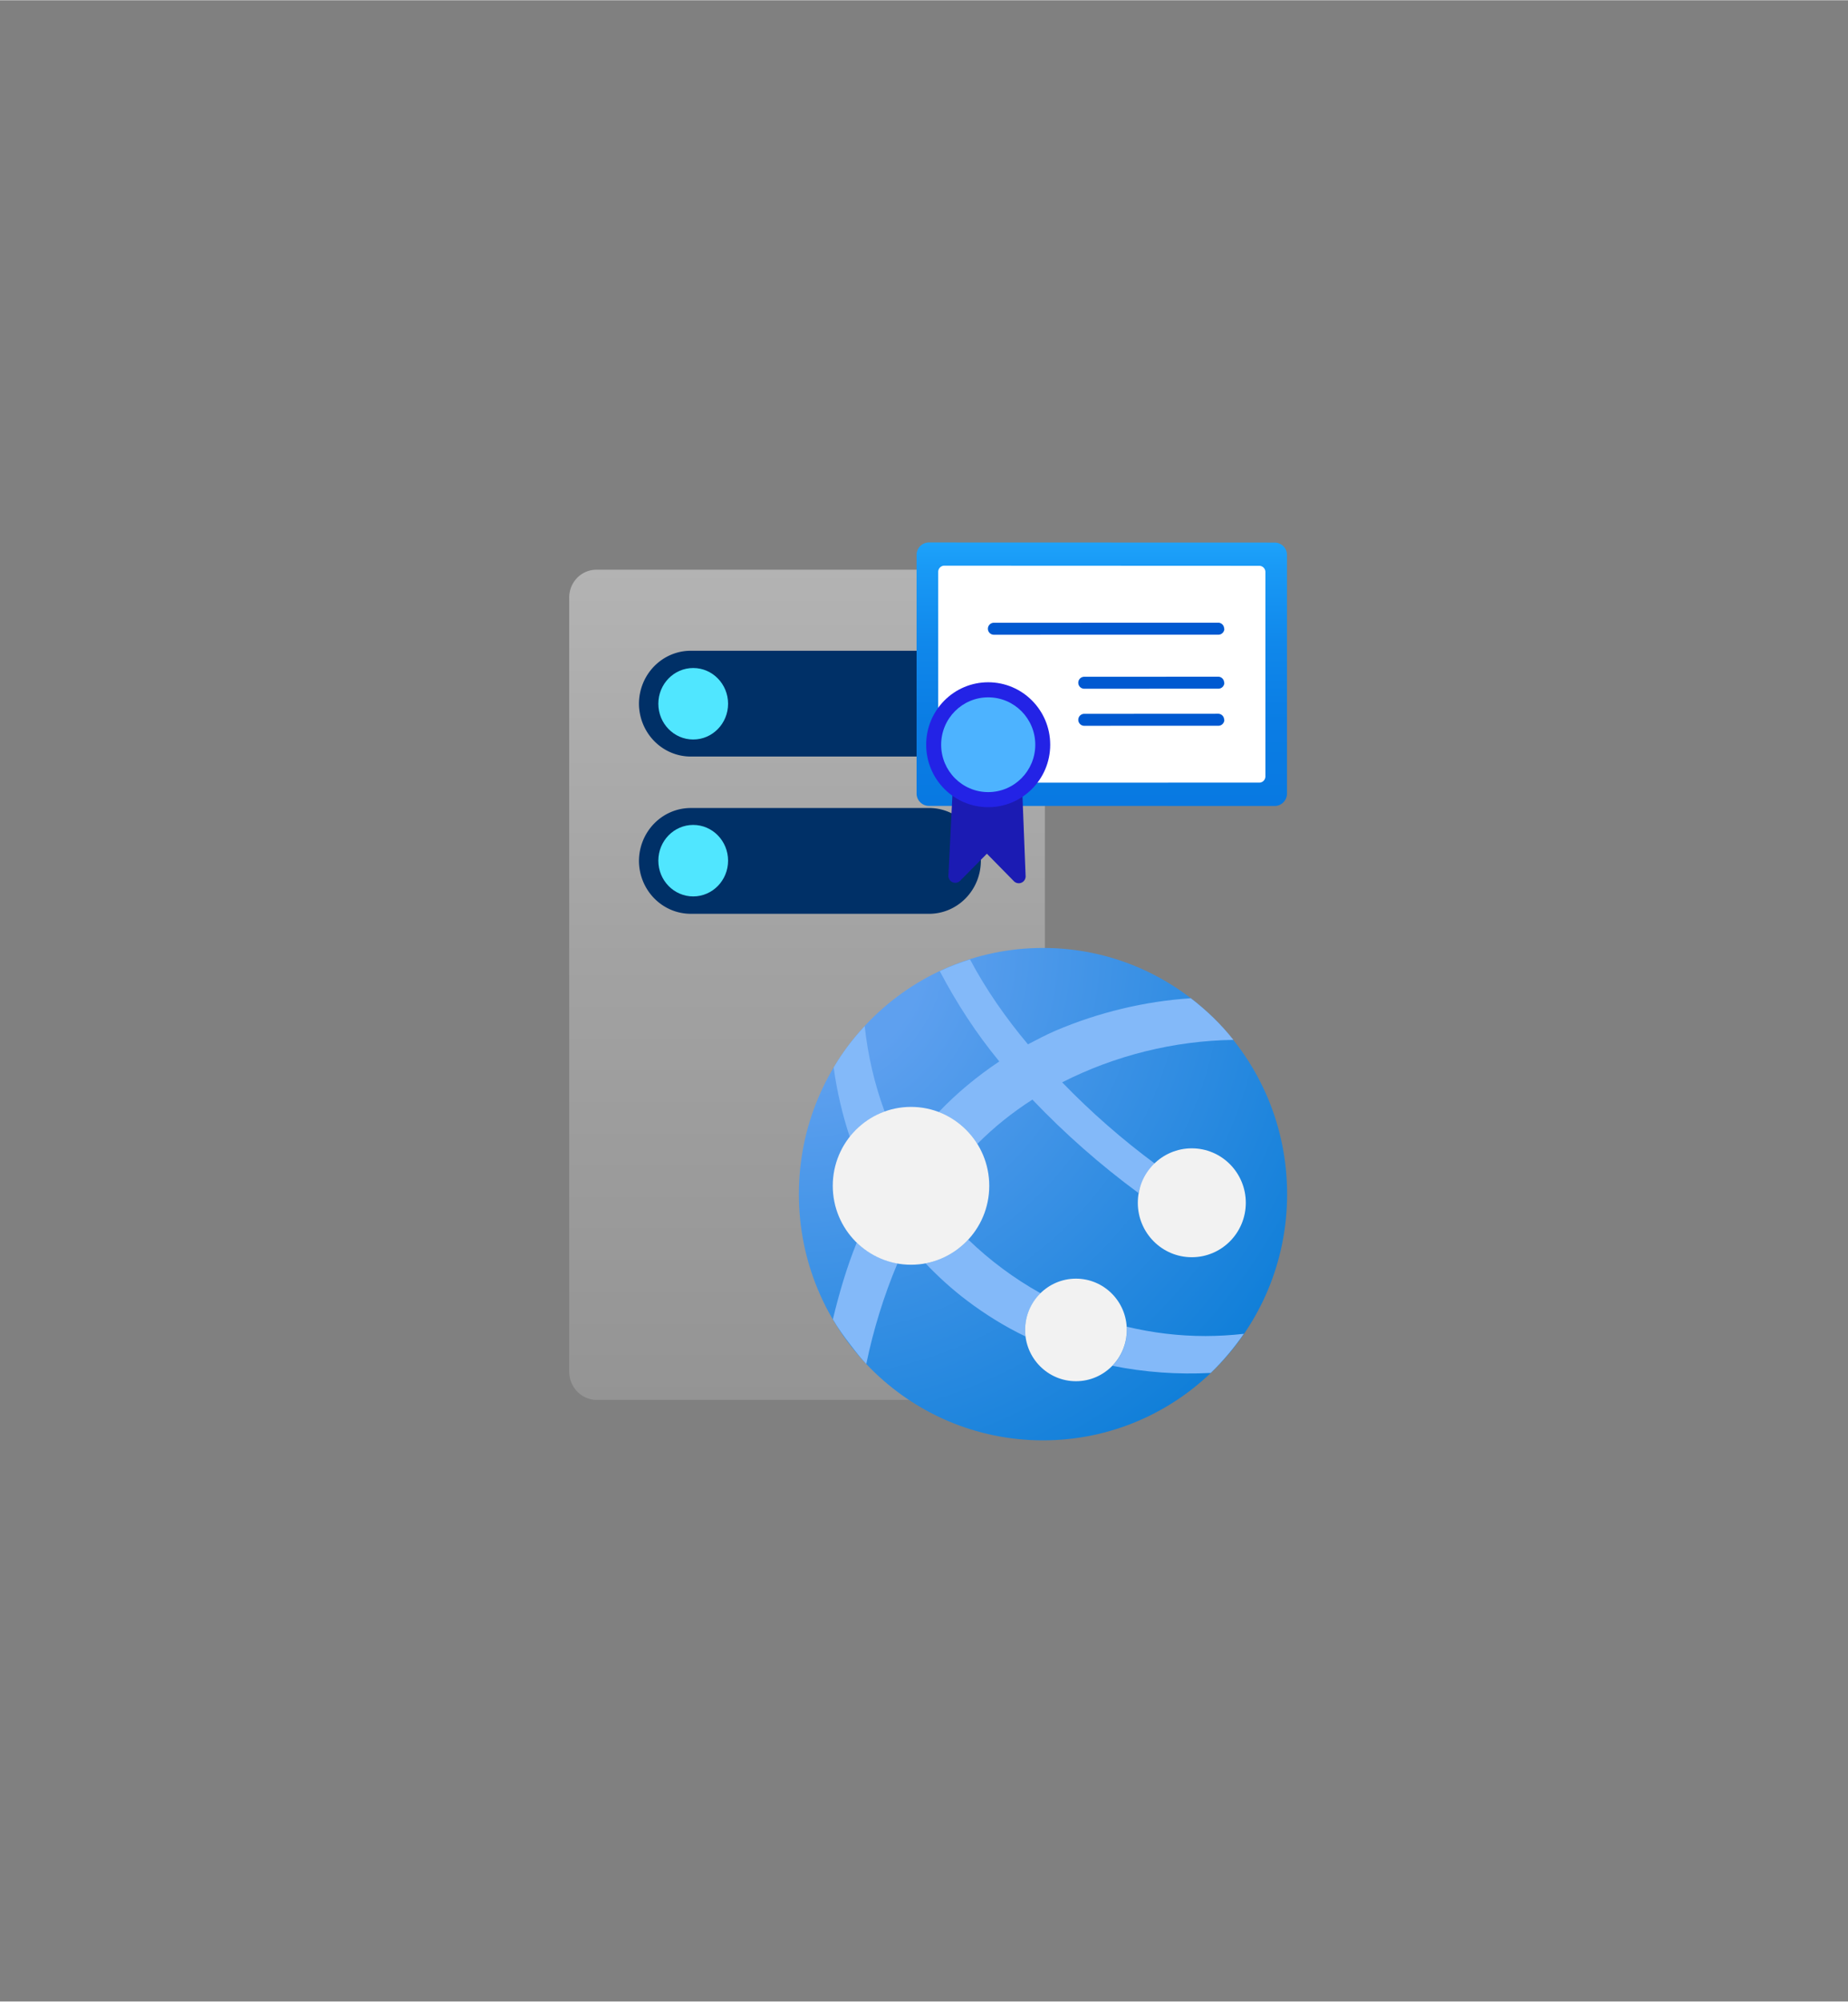 <?xml version="1.0" encoding="UTF-8" standalone="no"?>
<!DOCTYPE svg PUBLIC "-//W3C//DTD SVG 1.1//EN" "http://www.w3.org/Graphics/SVG/1.1/DTD/svg11.dtd">
<!-- Generated by Microsoft Visio, SVG Export Certificatation Authority Enrollment Web Service.svg Page-1 -->
<svg xmlns="http://www.w3.org/2000/svg" xmlns:xlink="http://www.w3.org/1999/xlink" xmlns:ev="http://www.w3.org/2001/xml-events"
		width="1.621in" height="1.755in" viewBox="0 0 116.747 126.366" xml:space="preserve" color-interpolation-filters="sRGB"
		class="st13">
	<rect x="0" y="0" width="116.747" height="126.366" fill="#808080" stroke="none"/>
	<style type="text/css">
	<![CDATA[
		.st1 {fill:url(#grad0-11);stroke:none;stroke-linecap:butt;stroke-width:35.959}
		.st2 {fill:#003067;stroke:none;stroke-linecap:butt;stroke-width:35.959}
		.st3 {fill:#50e6ff;stroke:none;stroke-linecap:butt;stroke-width:35.959}
		.st4 {fill:url(#grad0-29);stroke:none;stroke-linecap:butt;stroke-width:34}
		.st5 {fill:#ffffff;stroke:none;stroke-linecap:butt;stroke-width:34}
		.st6 {fill:#0059d1;stroke:none;stroke-linecap:butt;stroke-width:34}
		.st7 {fill:#1b1bb3;stroke:none;stroke-linecap:butt;stroke-width:34}
		.st8 {fill:#2323e6;stroke:none;stroke-linecap:butt;stroke-width:34}
		.st9 {fill:#4db3ff;stroke:none;stroke-linecap:butt;stroke-width:34}
		.st10 {fill:url(#grad7-52);stroke:none;stroke-linecap:butt;stroke-width:35.433}
		.st11 {fill:#83b9f9;stroke:none;stroke-linecap:butt;stroke-width:35.433}
		.st12 {fill:#f2f2f2;stroke:none;stroke-linecap:butt;stroke-width:35.433}
		.st13 {fill:none;fill-rule:evenodd;font-size:12px;overflow:visible;stroke-linecap:square;stroke-miterlimit:3}
	]]>
	</style>

	<defs id="Patterns_And_Gradients">
		<linearGradient id="grad0-11" x1="0" y1="0" x2="1" y2="0" gradientTransform="rotate(-90 0.5 0.5)">
			<stop offset="0" stop-color="#949494" stop-opacity="1"/>
			<stop offset="0.53" stop-color="#a2a2a2" stop-opacity="1"/>
			<stop offset="1" stop-color="#b3b3b3" stop-opacity="1"/>
		</linearGradient>
		<linearGradient id="grad0-29" x1="0" y1="0" x2="1" y2="0" gradientTransform="rotate(-90 0.5 0.5)">
			<stop offset="0" stop-color="#0879e2" stop-opacity="1"/>
			<stop offset="0.325" stop-color="#0a7de4" stop-opacity="1"/>
			<stop offset="0.62" stop-color="#1088eb" stop-opacity="1"/>
			<stop offset="0.91" stop-color="#199af6" stop-opacity="1"/>
			<stop offset="1" stop-color="#1da2fa" stop-opacity="1"/>
		</linearGradient>
		<radialGradient id="grad7-52" cx="0" cy="0" r="1.4">
			<stop offset="0.185" stop-color="#5ea0ef" stop-opacity="1"/>
			<stop offset="1" stop-color="#0078d4" stop-opacity="1"/>
		</radialGradient>
	</defs>
	<g>
		<title>Page-1</title>
		<g id="group12234-1" transform="translate(35.96,-35.433)">
			<title>Certificatation Authority Enrollment Web Service.12234</title>
			<g id="group12235-2">
				<title>Page-1</title>
				<g id="group12236-3">
					<title>Sheet.12236</title>
					<g id="group12237-4" transform="translate(-2.23821E-13,-2.558)">
						<title>Sheet.12237</title>
						<g id="group12238-5">
							<title>Icon-databases-136.149</title>
							<g id="group12239-6">
								<title>path4-5</title>
								<g id="group12240-7">
									<title>Sheet.12240</title>
									<g id="shape12241-8">
										<title>Sheet.12241</title>
										<path d="M30.05 124.58 A1.818 1.775 90 0 1 28.31 126.37 L1.74 126.37 A1.787 1.744
													 90 0 1 0 124.58 L0 75.74 A1.756 1.714 90 0 1 1.74 73.95 L28.31 73.95 A1.787
													 1.744 90 0 1 30.05 75.74 L30.05 124.58 Z" class="st1"/>
									</g>
								</g>
							</g>
							<g id="group12242-12" transform="translate(4.406,-30.694)">
								<title>path6-7</title>
								<g id="group12243-13">
									<title>Sheet.12243</title>
									<g id="shape12244-14">
										<title>Sheet.12244</title>
										<path d="M0 123.02 A3.355 3.274 90 0 1 3.25 119.69 L18.24 119.69 A3.355 3.274 90
													 0 1 21.6 123.02 A3.355 3.274 90 0 1 18.24 126.37 L3.25 126.37 A3.355 3.274
													 90 0 1 -0 123.02 ZM0 113.11 A3.355 3.274 90 0 1 3.25 109.76 L18.24 109.76
													 A3.355 3.274 90 0 1 21.6 113.11 A3.355 3.274 90 0 1 18.24 116.44 L3.25
													 116.44 A3.355 3.274 90 0 1 -0 113.11 Z" class="st2"/>
									</g>
								</g>
							</g>
							<g id="group12245-16" transform="translate(5.63,-41.696)">
								<title>circle8-5</title>
								<g id="group12246-17">
									<title>Sheet.12246</title>
									<g id="shape12247-18">
										<title>Sheet.12247</title>
										<ellipse cx="2.203" cy="124.109" rx="2.203" ry="2.257" class="st3"/>
									</g>
								</g>
							</g>
							<g id="group12248-20" transform="translate(5.63,-31.788)">
								<title>circle10-2</title>
								<g id="group12249-21">
									<title>Sheet.12249</title>
									<g id="shape12250-22">
										<title>Sheet.12250</title>
										<ellipse cx="2.203" cy="124.109" rx="2.203" ry="2.257" class="st3"/>
									</g>
								</g>
							</g>
						</g>
					</g>
					<g id="group12251-24" transform="translate(21.945,-35.216)">
						<title>g14</title>
						<g id="group12252-25" transform="translate(0,-4.844)">
							<title>rect2</title>
							<g id="shape12253-26">
								<title>Sheet.12253</title>
								<path d="M0 125.58 a0.783 0.78 -90 0 0 0.78 0.783 L22.62 126.37 a0.783 0.78 -90
											 0 0 0.78 -0.783 L23.4 110.52 a0.783 0.78 -90 0 0 -0.78 -0.783 L0.78
											 109.73 a0.783 0.78 -90 0 0 -0.78 0.783 L0 125.58 Z" class="st4"/>
							</g>
						</g>
						<g id="group12254-30" transform="translate(1.366,-6.309)">
							<title>rect4</title>
							<g id="shape12255-31">
								<title>Sheet.12255</title>
								<path d="M0 125.97 a0.391 0.39 -90 0 0 0.39 0.391 L20.28 126.36 a0.391 0.39 -90
											 0 0 0.39 -0.391 L20.67 113.06 a0.391 0.39 -90 0 0 -0.39 -0.391 L0.39
											 112.66 a0.391 0.39 -90 0 0 -0.39 0.391 L0 125.97 Z" class="st5"/>
							</g>
						</g>
						<g id="group12256-33" transform="translate(4.502,-9.908)">
							<title>path6</title>
							<g id="shape12257-34">
								<title>Sheet.12257</title>
								<path d="M14.94 125.99 a0.378 0.377 90 0 1 -0.377 0.378 L6.11 126.37 a0.378 0.377
											 90 1 1 -6.21725E-15 -0.755 L14.55 125.61 a0.377 0.376 90 0 1 0.377 0.377
											 L14.94 125.99 ZM14.94 123.65 a0.377 0.376 90 0 1 -0.377 0.377 L6.11 124.03
											 a0.378 0.377 90 1 1 -5.32907E-15 -0.755 L14.55 123.27 a0.378 0.377 90
											 0 1 0.377 0.378 L14.94 123.65 ZM14.94 120.24 a0.378 0.377 90 0 1 -0.377
											 0.378 L0.4 120.62 a0.378 0.377 90 1 1 -5.16254E-15 -0.755 L14.55 119.86
											 a0.377 0.376 90 0 1 0.377 0.377 L14.94 120.24 Z" class="st6"/>
							</g>
						</g>
						<g id="group12258-36" transform="translate(2.012,1.13687E-13)">
							<title>path8</title>
							<g id="shape12259-37">
								<title>Sheet.12259</title>
								<path d="M4.66 120.46 A3.295 3.284 90 0 1 0.27 120.46 L0 125.92 a0.435 0.433 -90 0 0 0.741
											 0.326 L2.43 124.54 L4.13 126.27 a0.435 0.433 -90 0 0 0.746 -0.317 L4.66
											 120.46 Z" class="st7"/>
							</g>
						</g>
						<g id="group12260-39" transform="translate(0.606,-4.764)">
							<title>ellipse10</title>
							<g id="shape12261-40">
								<title>Sheet.12261</title>
								<ellipse cx="3.918" cy="122.422" rx="3.918" ry="3.944" class="st8"/>
							</g>
						</g>
						<g id="group12262-42" transform="translate(1.552,-5.716)">
							<title>ellipse12</title>
							<g id="shape12263-43">
								<title>Sheet.12263</title>
								<ellipse cx="2.973" cy="123.374" rx="2.973" ry="2.992" class="st9"/>
							</g>
						</g>
					</g>
					<g id="group12264-45" transform="translate(14.509,-2.84217E-13)">
						<title>Application Service.568</title>
						<g id="group12265-46">
							<title>g22</title>
							<g id="group12266-47">
								<title>path59</title>
								<g id="group12267-48">
									<title>Sheet.12267</title>
									<g id="shape12268-49">
										<title>Sheet.12268</title>
										<ellipse cx="15.422" cy="110.82" rx="15.422" ry="15.546" class="st10"/>
									</g>
								</g>
							</g>
							<g id="group12269-53" transform="translate(2.148,-4.827)">
								<title>path4-3</title>
								<g id="group12270-54">
									<title>Sheet.12270</title>
									<g id="shape12271-55">
										<title>Sheet.12271</title>
										<path d="M1.51 118.7 C0.88 120.25 0.39 121.92 0 123.55 C0.34 124.13 0.71 124.64 1.12 125.17
													 C1.43 125.58 1.76 126 2.11 126.37 C2.56 124.2 3.22 122.06 4.08 120.02 C3.11
													 119.85 2.21 119.39 1.51 118.7 ZM3.27 110.43 C2.63 108.7 2.21 106.88 2.01 105.04
													 C1.26 105.84 0.61 106.7 0.05 107.65 C0.25 109.12 0.6 110.63 1.07 112.04 C1.64
													 111.3 2.4 110.75 3.27 110.43 Z" class="st11"/>
									</g>
								</g>
							</g>
							<g id="group12272-57" transform="translate(8,-4.151)">
								<title>path8-3</title>
								<g id="group12273-58">
									<title>Sheet.12273</title>
									<g id="shape12274-59">
										<title>Sheet.12274</title>
										<path d="M6.29 123.55 C6.29 122.67 6.65 121.84 7.27 121.23 C5.6 120.3 4.07 119.16 2.7 117.84
													 C1.98 118.63 1.03 119.14 0 119.34 C0.81 120.19 1.69 120.99 2.62 121.69 C3.77
													 122.56 5.01 123.33 6.32 123.96 C6.3 123.82 6.29 123.69 6.29 123.55 ZM17.68 123.93
													 C16 123.93 14.35 123.73 12.71 123.34 C12.71 123.42 12.72 123.47 12.72 123.55
													 C12.72 124.4 12.4 125.2 11.81 125.81 C13.83 126.22 15.95 126.37 18.02 126.26
													 C18.79 125.52 19.5 124.67 20.11 123.79 C19.32 123.88 18.48 123.93 17.69 123.93
													 L17.68 123.93 Z" class="st11"/>
									</g>
								</g>
							</g>
							<g id="group12275-61" transform="translate(8.832,-15.63)">
								<title>path12-4</title>
								<g id="group12276-62">
									<title>Sheet.12276</title>
									<g id="shape12277-63">
										<title>Sheet.12277</title>
										<path d="M7.8 119.39 C11.14 117.69 14.89 116.76 18.62 116.71 C17.84 115.72 16.93 114.85 15.93
													 114.08 C13.01 114.27 10.07 114.98 7.38 116.13 C6.78 116.39 6.21 116.69 5.64
													 116.99 C4.26 115.35 2.98 113.52 1.98 111.63 C1.31 111.84 0.71 112.07 0.07 112.37
													 C1.12 114.37 2.39 116.33 3.83 118.07 C2.44 119 1.15 120.06 0 121.27 C1.02 121.65
													 1.86 122.35 2.44 123.28 C3.49 122.22 4.67 121.28 5.92 120.48 C7.98 122.64 10.22
													 124.61 12.61 126.37 C12.79 125.66 13.17 125.04 13.72 124.57 C11.61 123.01 9.63
													 121.28 7.8 119.39 Z" class="st11"/>
									</g>
								</g>
							</g>
							<g id="group12278-65" transform="translate(21.412,-11.563)">
								<title>circle14-8</title>
								<g id="group12279-66">
									<title>Sheet.12279</title>
									<g id="shape12280-67">
										<title>Sheet.12280</title>
										<ellipse cx="3.411" cy="122.928" rx="3.411" ry="3.438" class="st12"/>
									</g>
								</g>
							</g>
							<g id="group12281-69" transform="translate(2.141,-11.089)">
								<title>circle18-3</title>
								<g id="group12282-70">
									<title>Sheet.12282</title>
									<g id="shape12283-71">
										<title>Sheet.12283</title>
										<ellipse cx="4.943" cy="121.383" rx="4.943" ry="4.983" class="st12"/>
									</g>
								</g>
							</g>
							<g id="group12284-73" transform="translate(14.292,-3.735)">
								<title>circle20-2</title>
								<g id="group12285-74">
									<title>Sheet.12285</title>
									<g id="shape12286-75">
										<title>Sheet.12286</title>
										<ellipse cx="3.212" cy="123.129" rx="3.212" ry="3.238" class="st12"/>
									</g>
								</g>
							</g>
						</g>
					</g>
				</g>
			</g>
		</g>
	</g>
</svg>
